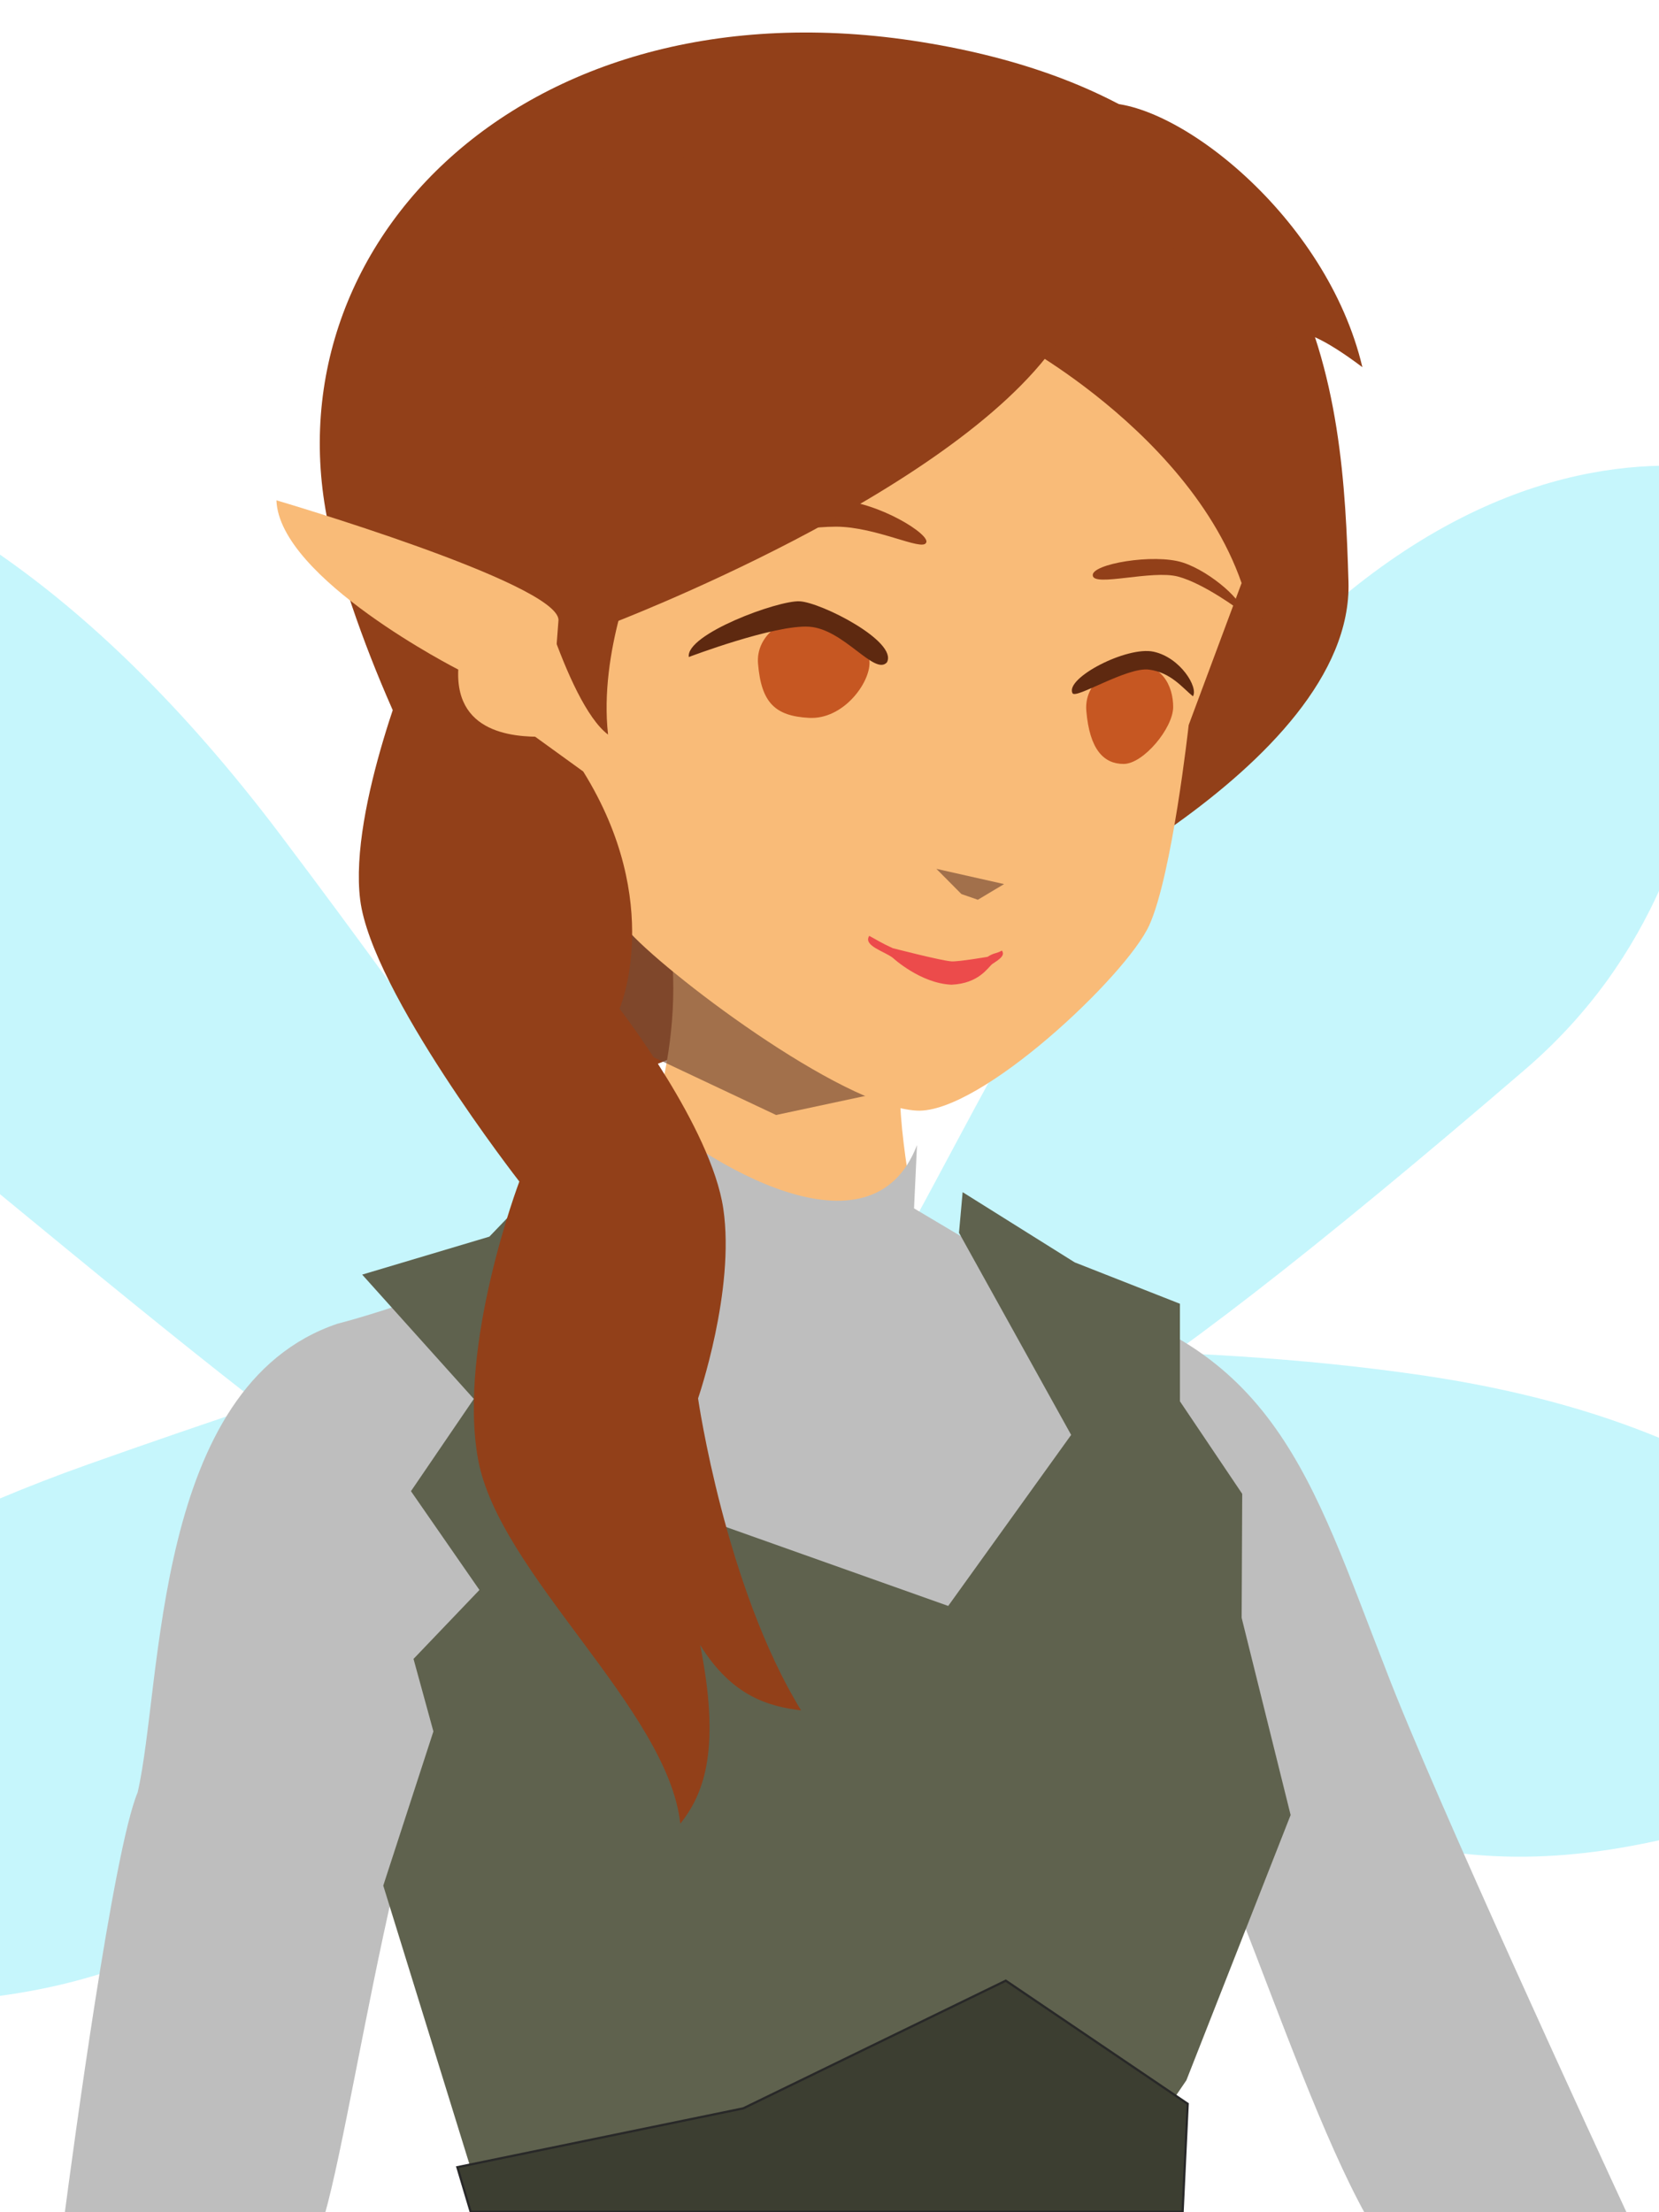 <?xml version="1.0" encoding="UTF-8" standalone="no"?>
<svg
   width="600"
   height="800"
   version="1.1"
   viewBox="0 0 158.8 211.7"
   id="svg1509"
   sodipodi:docname="peace.svg"
   inkscape:version="1.1.2 (1:1.1+202202050942+0a00cf5339)"
   xmlns:inkscape="http://www.inkscape.org/namespaces/inkscape"
   xmlns:sodipodi="http://sodipodi.sourceforge.net/DTD/sodipodi-0.dtd"
   xmlns="http://www.w3.org/2000/svg"
   xmlns:svg="http://www.w3.org/2000/svg"
   xmlns:rdf="http://www.w3.org/1999/02/22-rdf-syntax-ns#"
   xmlns:cc="http://creativecommons.org/ns#"
   xmlns:dc="http://purl.org/dc/elements/1.1/">
  <defs
     id="defs1513" />
  <sodipodi:namedview
     id="namedview1511"
     pagecolor="#ffffff"
     bordercolor="#999999"
     borderopacity="1"
     inkscape:pageshadow="0"
     inkscape:pageopacity="0"
     inkscape:pagecheckerboard="0"
     showgrid="false"
     inkscape:snap-global="false"
     inkscape:zoom="0.63551222"
     inkscape:cx="337.52301"
     inkscape:cy="475.99399"
     inkscape:window-width="1920"
     inkscape:window-height="940"
     inkscape:window-x="0"
     inkscape:window-y="0"
     inkscape:window-maximized="1"
     inkscape:current-layer="svg1509" />
  <path
     id="path1471"
     style="fill:#78ebf9;fill-opacity:0.418"
     d="M 600 168.211 C 558.605 168.945 492.341 187.772 424.184 282.115 C 371.241 355.416 338.198 430.882 313.387 470.043 L 330.193 480.963 L 386.363 513.781 C 421.875 492.699 473.565 452.718 550.82 386.32 C 574.571 365.915 589.746 343.133 600 320.121 L 600 168.211 z "
     transform="matrix(0.265,0,0,0.265,0,-0.017)" />
  <path
     style="fill:#924019;fill-opacity:1;stroke:none;stroke-width:0.219px;stroke-linecap:butt;stroke-linejoin:miter;stroke-opacity:1"
     d="M 88.266,4.015 C 127.054,10.292 128.541,37.849 129.076,55.667 129.611,73.486 95.688,88.656 95.688,88.656 L 59.514,103.185 c 0,0 -19.595,-22.457 -27.468,-50.512 C 24.173,24.617 49.479,-2.262 88.266,4.015 Z"
     id="path30030"
     sodipodi:nodetypes="zzcczz" />
  <g
     fill="none"
     stroke-linecap="round"
     stroke-linejoin="round"
     id="g1467">
    <circle
       r="0"
       stroke="#c53822"
       stroke-width="2.257"
       style="paint-order:stroke markers fill"
       id="circle1453" />
    <g
       stroke="#924019"
       id="g1461">
      <circle
         r="0"
         stroke-width="1.288"
         style="paint-order:stroke markers fill"
         id="circle1455" />
      <circle
         transform="scale(1,-1)"
         r="0"
         stroke-width="3.595"
         style="paint-order:stroke markers fill"
         id="circle1457" />
      <circle
         transform="scale(1,-1)"
         r="0"
         stroke-width="3.595"
         style="paint-order:stroke markers fill"
         id="circle1459" />
    </g>
    <circle
       transform="scale(1,-1)"
       r="0"
       stroke="#4d4320"
       stroke-width="4.378"
       style="paint-order:stroke markers fill"
       id="circle1463" />
    <circle
       transform="scale(1,-1)"
       r="0"
       stroke="#4d4320"
       stroke-width="3.52"
       style="paint-order:stroke markers fill"
       id="circle1465" />
  </g>
  <path
     id="path1469"
     style="fill:#78ebf9;fill-opacity:0.418"
     d="M 0 200.322 L 0 431.316 C 68.091 487.369 119.298 529.037 154.812 550.164 L 188.111 521.51 L 235.141 484.182 C 201.34 441.091 159.155 378.172 101.221 301.439 C 65.344 253.942 31.024 221.861 0 200.322 z "
     transform="matrix(0.265,0,0,0.265,0,-0.017)" />
  <path
     id="path1469-6"
     style="fill:#78ebf9;fill-opacity:0.418"
     d="M 246.441 456.174 C 195.175 475.437 122.478 496.728 31.865 528.879 C 20.638 532.865 10.046 536.983 0 541.197 L 0 720.848 C 28.869 716.957 59.085 707.529 89.445 687.789 C 182.595 627.229 249.413 584.552 285.188 552.639 L 267.883 512.26 L 246.441 456.174 z "
     transform="matrix(0.265,0,0,0.265,0,-0.017)" />
  <path
     id="path1471-5"
     style="fill:#78ebf9;fill-opacity:0.418"
     inkscape:transform-center-x="-2.3765705"
     inkscape:transform-center-y="-51.11352"
     d="M 295.844 485.232 L 293.92 505.184 L 290.748 570.16 C 325.846 591.923 385.179 619.309 479.748 657.172 C 524.488 675.094 564.832 672.386 600 664.494 L 600 519.596 C 576.591 509.835 548.2 501.785 513.697 496.725 C 424.232 483.614 342.037 489.156 295.844 485.232 z "
     transform="matrix(0.265,0,0,0.265,0,-0.017)" />
  <path
     style="fill:#f9bb78;fill-opacity:1;stroke:none;stroke-width:0.214px;stroke-linecap:butt;stroke-linejoin:miter;stroke-opacity:1"
     d="M 62.727,84.21 C 66.72,94.917 62.828,108.066 60.506,111.818 l 27.409,6.104 c 0,0 -2.318,-10.932 -1.646,-15.354 z"
     id="path6751"
     sodipodi:nodetypes="ccccc" />
  <path
     id="path5519"
     style="fill:#bebebe;fill-opacity:1;stroke:none;stroke-width:0.807px;stroke-linecap:butt;stroke-linejoin:miter;stroke-opacity:1"
     d="M 228.984 396.824 C 228.984 396.824 230.282 410.93 208.223 436.396 C 186.163 461.863 121.859 478.107 121.859 478.107 C 55.126 500.689 58.842 607.82 49.721 647.369 C 40.94 668.109 26.272 777.386 23.295 800 L 117.25 800 C 129.887 755.547 150.606 596.258 179.561 598.689 L 407.523 617.744 C 430.177 623.374 463.186 745.533 493.334 800 L 587.957 800 C 578.621 779.836 517.68 647.942 500.568 602.975 C 473.642 534.169 460.693 484.561 381.982 467.217 L 330.158 436.432 L 331.229 413.572 C 314.837 456.352 255.556 421.256 228.984 396.824 z "
     transform="matrix(0.265,0,0,0.265,0,-0.017)" />
  <path
     style="fill:#5f624e;fill-opacity:1;stroke:none;stroke-width:0.214px;stroke-linecap:butt;stroke-linejoin:miter;stroke-opacity:1"
     d="m 91.795,117.973 10.735,19.346 -11.767,16.37 -33.288,-11.825 -4.204,-30.205 -6.427,6.684 -12.175,3.635 10.685,11.897 -6.017,8.83 6.555,9.455 -6.31,6.599 1.903,6.94 -4.799,14.758 9.003,29.101 62.292,-2.276 5.581,-8.195 9.977,-25.388 -4.688,-18.874 0.054,-11.865 -5.961,-8.855 v -9.338 l -10.071,-3.96 -10.73,-6.721 z"
     id="path20241"
     sodipodi:nodetypes="cccccccccccccccccccccccc" />
  <path
     style="fill:#764a35;fill-opacity:0.662;stroke:none;stroke-width:0.219px;stroke-linecap:butt;stroke-linejoin:miter;stroke-opacity:1"
     d="M 74.288,106.701 86.031,104.19 55.772,85.915 59.393,99.678 Z"
     id="path25627-3"
     sodipodi:nodetypes="ccccc" />
  <path
     style="fill:#f9bb78;fill-opacity:1;stroke:none;stroke-width:0.219px;stroke-linecap:butt;stroke-linejoin:miter;stroke-opacity:1"
     d="m 118.96,55.483 -5.179,13.894 c 0,0 -1.572,14.3 -3.771,19.158 C 107.811,93.392 93.805,106.585 87.77,106.282 80.518,105.919 63.306,92.82 59.971,88.885 47.288,77.278 47.553,64.888 45.448,49.045 c 0,0 4.645,-36.588 42.347,-35.252 C 125.495,15.13 118.96,55.483 118.96,55.483 Z"
     id="path1680"
     sodipodi:nodetypes="cczscczc" />
  <path
     id="path3107-3"
     style="fill:#c65722;fill-opacity:1;stroke:none;stroke-width:1.184;stop-color:#000000"
     d="m 83.23,63.369 c 0.049,2.007 -2.526,5.495 -5.782,5.323 -3.256,-0.172 -4.578,-1.45 -4.888,-5.182 -0.215,-2.585 2.199,-4.235 4.082,-4.427 3.155,-0.321 6.505,0.875 6.588,4.286 z"
     sodipodi:nodetypes="szsss" />
  <path
     style="fill:#924019;fill-opacity:1;stroke:none;stroke-width:0.219px;stroke-linecap:butt;stroke-linejoin:miter;stroke-opacity:1"
     d="m 66.585,52.184 c 1.282,-0.876 9.314,-4.507 13.395,-4.356 4.081,0.151 9.205,3.376 8.66,4.114 -0.401,0.799 -4.75,-1.535 -8.605,-1.55 -3.854,-0.015 -13.45,1.792 -13.45,1.792 z"
     id="path4822"
     sodipodi:nodetypes="czczc" />
  <path
     d="m 83.205,89.554 c -0.62,0.949 1.501,1.499 2.259,2.108 0,0 2.635,2.443 5.615,2.568 2.618,-0.117 3.474,-1.635 3.905,-1.982 0.645,-0.419 1.269,-0.819 0.915,-1.285 -0.539,0.316 -0.724,0.18 -1.368,0.6 0,0 -2.737,0.469 -3.441,0.435 -0.92,-0.045 -5.644,-1.267 -5.644,-1.267 -1.106,-0.503 -1.668,-0.873 -2.241,-1.177 z"
     color="#000000"
     color-rendering="auto"
     dominant-baseline="auto"
     fill="#ee5f5f"
     image-rendering="auto"
     solid-color="#000000"
     stop-color="#000000"
     style="font-variant-ligatures:normal;font-variant-position:normal;font-variant-caps:normal;font-variant-numeric:normal;font-variant-alternates:normal;font-variant-east-asian:normal;font-feature-settings:normal;font-variation-settings:normal;text-indent:0;text-decoration-line:none;text-decoration-style:solid;text-decoration-color:#000000;text-transform:none;text-orientation:mixed;white-space:normal;shape-padding:0;shape-margin:0;inline-size:0;isolation:auto;mix-blend-mode:normal;fill:#ec4b4b;fill-opacity:1;stroke:none;stroke-width:0.828;shape-rendering:auto"
     id="path1505-5" />
  <path
     style="fill:#764a35;fill-opacity:0.662;stroke:none;stroke-width:0.219px;stroke-linecap:butt;stroke-linejoin:miter;stroke-opacity:1"
     d="m 93.599,86.1 2.51,-1.5 -6.476,-1.459 2.393,2.412 z"
     id="path25627"
     sodipodi:nodetypes="ccccc" />
  <path
     style="fill:#924019;fill-opacity:1;stroke:none;stroke-width:0.219px;stroke-linecap:butt;stroke-linejoin:miter;stroke-opacity:1"
     d="m 97.821,33.012 c 0,0 21.916,11.922 22.385,30.081 1.839,-4.293 -0.285,-22.521 0.587,-27.076 0.872,-4.555 2.176,-6.479 9.614,-0.891 C 126.987,20.672 112.462,9.451 105.471,9.857 Z"
     id="path30028"
     sodipodi:nodetypes="ccsccc" />
  <path
     style="fill:#924019;fill-opacity:1;stroke:none;stroke-width:0.219px;stroke-linecap:butt;stroke-linejoin:miter;stroke-opacity:1"
     d="m 104.602,55.072 c -0.199,-1.103 5.856,-2.141 8.62,-1.246 2.764,0.896 6.075,3.964 5.53,4.623 0,0 -3.492,-2.624 -5.995,-3.282 -2.502,-0.659 -8.047,1.008 -8.156,-0.095 z"
     id="path4820"
     sodipodi:nodetypes="czczc" />
  <path
     style="fill:#924019;fill-opacity:1;stroke:none;stroke-width:0.219px;stroke-linecap:butt;stroke-linejoin:miter;stroke-opacity:1"
     d="M 101.162,32.793 C 91.087,47.34 58.272,59.766 58.272,59.766 L 40.619,56.666 52.587,16.757 99.523,10.447 113.405,24.946 Z"
     id="path35382"
     sodipodi:nodetypes="ccccccc" />
  <path
     id="path3107"
     style="fill:#c65722;fill-opacity:1;stroke:none;stroke-width:1.184;stop-color:#000000"
     d="m 112.297,67.65 c 0,2.008 -2.848,5.45 -4.742,5.45 -1.894,0 -3.261,-1.357 -3.572,-5.089 -0.215,-2.585 2.199,-4.235 4.082,-4.427 3.155,-0.321 4.232,2.058 4.232,4.066 z"
     sodipodi:nodetypes="sssss" />
  <path
     style="fill:#5e2910;fill-opacity:1;stroke:none;stroke-width:0.241px;stroke-linecap:butt;stroke-linejoin:miter;stroke-opacity:1"
     d="m 84.897,63.38 c 1.07,-1.99 -6.274,-5.735 -8.35,-5.845 -2.076,-0.109 -10.925,3.155 -10.615,5.332 0,0 8.206,-3.117 11.522,-2.9 3.317,0.217 6.261,4.721 7.443,3.412 z"
     id="path3736"
     sodipodi:nodetypes="czczc" />
  <path
     style="fill:#5e2910;fill-opacity:1;stroke:none;stroke-width:0.24px;stroke-linecap:butt;stroke-linejoin:miter;stroke-opacity:1"
     d="m 102.656,66.318 c 0.233,0.655 5.211,-2.522 7.323,-2.246 2.112,0.276 3.2,1.74 4.208,2.554 0.537,-0.842 -1.195,-3.711 -3.764,-4.267 -2.569,-0.556 -8.469,2.526 -7.767,3.959 z"
     id="path2532"
     sodipodi:nodetypes="czczc" />
  <path
     style="fill:#924019;fill-opacity:1;stroke:none;stroke-width:0.219px;stroke-linecap:butt;stroke-linejoin:miter;stroke-opacity:1"
     d="m 61.001,53.926 c 0,0 -3.686,8.399 -2.798,16.366 -4.074,-3.08 -7.764,-17.709 -7.764,-17.709 z"
     id="path43493"
     sodipodi:nodetypes="cccc" />
  <path
     style="fill:#924019;fill-opacity:1;stroke:none;stroke-width:0.214px;stroke-linecap:butt;stroke-linejoin:miter;stroke-opacity:1"
     d="m 39.722,62.175 c 0,0 -6.353,15.099 -5.245,23.93 1.108,8.831 15.235,26.965 15.235,26.965 0,0 -5.939,15.636 -3.951,26.584 1.988,10.948 18.172,23.922 19.357,34.872 2.463,-3.062 3.801,-7.509 1.9,-17.102 3.08,4.977 6.616,5.878 9.662,6.265 -7.268,-11.852 -9.861,-29.863 -9.861,-29.863 0,0 3.571,-10.363 2.414,-18.166 -1.157,-7.803 -9.929,-19.13 -9.929,-19.13 0,0 4.35,-10.111 -3.478,-22.707 z"
     id="path38149"
     sodipodi:nodetypes="czczcccczccc" />
  <path
     d="M 53.46,59.313 C 53.349,55.775 26.46,47.87 26.46,47.87 c 0.27,7.487 17.406,16.198 17.406,16.198 -0.312,6.52 6.096,6.504 8.745,6.415 z"
     fill="#f2c7b0"
     id="path72"
     style="fill:#f9bb78;fill-opacity:1;stroke:none;stroke-width:0.827" />
  <path
     id="path45042"
     style="fill:#3c3e31;fill-opacity:1;stroke:#282828;stroke-width:0.807px;stroke-linecap:butt;stroke-linejoin:miter;stroke-opacity:1"
     d="M 363.293 715.371 L 268.465 761.486 L 165.207 782.734 L 170.027 798.873 L 427.164 798.873 L 429.004 759.844 L 363.293 715.371 z "
     transform="matrix(0.265,0,0,0.265,0,-0.017)" />
  <rect
     style="fill:#78ebf9;fill-opacity:0.418;stroke:#282828;stroke-width:1.307;stroke-opacity:1;stop-color:#000000"
     id="rect47117-2"
     width="51.627"
     height="174.644"
     x="-528.68"
     y="25.643" />
</svg>
